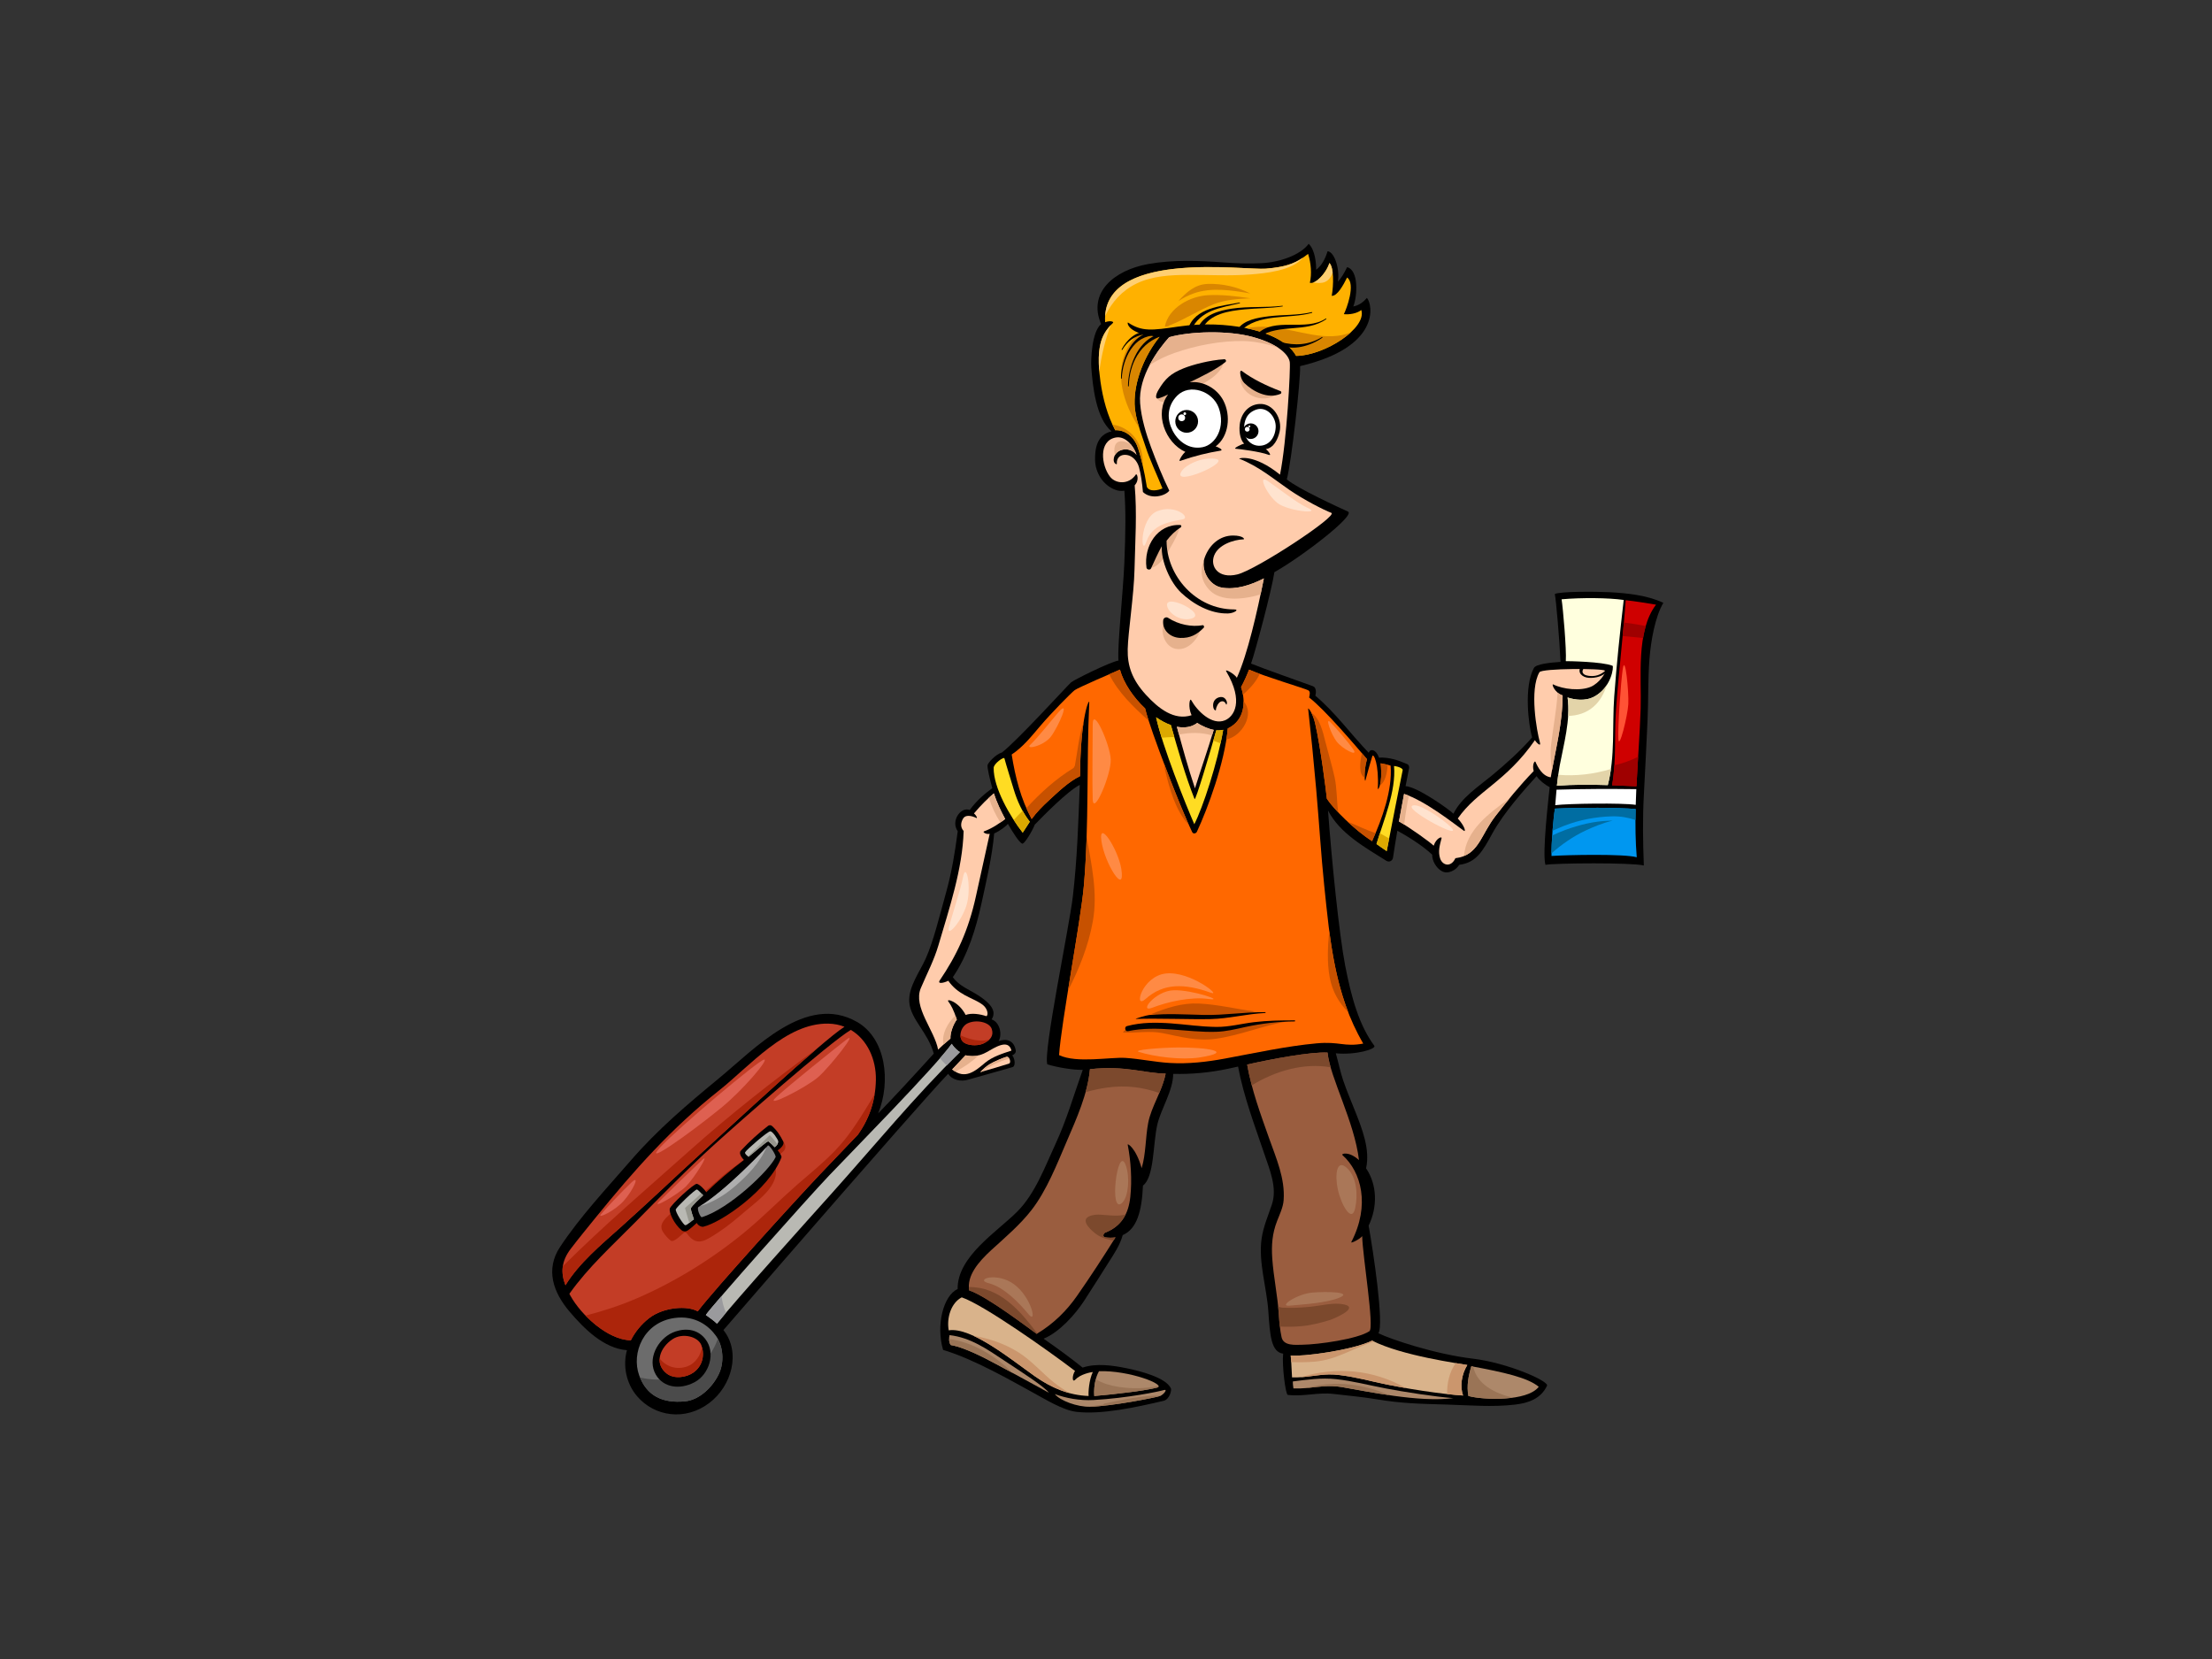 <?xml version="1.0" encoding="utf-8"?>
<!-- Generator: Adobe Illustrator 17.0.0, SVG Export Plug-In . SVG Version: 6.00 Build 0)  -->
<!DOCTYPE svg PUBLIC "-//W3C//DTD SVG 1.1//EN" "http://www.w3.org/Graphics/SVG/1.1/DTD/svg11.dtd">
<svg version="1.1" id="Layer_1" xmlns="http://www.w3.org/2000/svg" xmlns:xlink="http://www.w3.org/1999/xlink" x="0px" y="0px"
	 width="800px" height="600px" viewBox="0 0 800 600" enable-background="new 0 0 800 600" xml:space="preserve">
<rect x="0" y="0" width="800" height="600" fill="#333333" stroke="none"/>
<g>
	<path d="M202.548,450.983c7.3-11.034,16.981-21.341,25.642-31.337c9.65-11.136,20.458-20.298,31.779-29.618
		c12.914-10.63,31.584-30.931,49.966-20.445c10.47,5.973,12.338,21.493,7.681,33.068c4.715-4.786,13.806-14.627,20.095-21.597
		c-2.105-7.746-8.395-12.379-8.854-18.624c-0.401-5.465,3.78-10.949,5.914-15.685c2.802-6.222,5.057-15.587,7.382-23.926
		c2.024-7.263,3.212-14.421,4.225-22.192c-2.655-3.778,1.174-8.974,4.318-7.675c2.531-3.418,5.4-5.877,8.185-7.887
		c-0.827-2.977-1.964-7.627-1.691-8.448c0.273-0.82,2.739-3.715,5.241-4.511c5.489-4.237,23.807-24.332,24.901-25.289
		c1.093-0.957,14.277-7.467,17.181-7.919c-0.488-4.779,1.682-24.872,2.113-35.192c0.476-11.384,0.544-19.195,0.021-26.227
		c-1.049,0.154-2.157,0.067-3.227-0.321c-4.464-1.618-7.293-6.18-7.371-10.832c-0.063-3.773,0.539-9.106,5.969-10.305
		c-5.689-4.744-6.848-16.621-7.338-23.204c-0.179-2.407,0.118-12.767,3.559-15.604c-4.9-11.367,4.67-19.509,17.031-21.719
		c9.078-1.623,18.247-1.238,27.333-0.576c4.576,0.334,9.134,0.502,13.718,0.264c6.522-0.338,13.99-2.938,16.983-7
		c2.353,2.244,2.726,7.147,2.7,9.378c2.002-1.469,3.285-3.927,4.142-6.706c2.67,0.321,4.489,6.949,3.69,11.006
		c1.12-1.064,2.295-2.988,3.364-5.234c4.169,1.069,3.806,10.182,2.245,14.217c2.138-0.427,3.634-1.604,4.916-3.1
		c2.078,2.263,5.238,17.745-24.158,24.679c0.215,4.824-3.1,34.539-4.809,40.952c3.848,3.315,19.274,10.361,22.126,11.651
		c2.852,1.29-16.568,16.247-26.616,21.913c-0.97,6.495-6.888,28.657-8.444,33.056c4.631,1.873,17.958,6.574,22.367,8.177
		c1.328,0.484,1.175,2.427,0.882,3.447c7.241,6.082,12.743,13.811,19.324,20.645c0.397-1.485,2.562-1.485,3.684,1.737
		c3.626-0.168,6.866,0.886,10.236,2.36c0.55,0.242,0.763,0.917,0.656,1.463c-0.422,2.167-0.845,4.334-1.265,6.501
		c0.015,0.001,0.026-0.005,0.042-0.004c4.262,0.288,15.66,8.358,17.269,9.968c2.868-5.832,9.098-9.845,13.964-13.866
		c5.083-4.202,10.324-8.923,14.48-13.72c-1.285-4.544-3.034-18.291,0.654-25.106c0.799-1.474,6.015-1.971,9.635-2.208
		c-0.335-7.652-1.618-22.484-2.073-24.572c2.072-0.932,14.575-0.908,19.823-0.633c6.343,0.332,13.655,1.096,19.433,3.844
		c-2.974,5.042-4.519,13.661-5.038,20.518c-0.549,7.289-0.339,14.62-0.672,21.92c-0.377,8.281-0.863,18.25-1.344,27.148
		c-0.468,8.653-0.321,16.835,0,25.413c-4.41-1.122-32.308-0.882-35.595-0.241c-1.193-4.363,1.072-23.526,1.538-28.09
		c-1.675-0.861-3.52-2.293-4.747-3.971c-4.247,4.725-11.766,13.017-15.985,20.716c-3.494,6.375-5.738,10.544-11.991,11.345
		c-1.108,1.881-4.025,3.559-6.288,2.289c-2.038-1.145-3.511-3.741-3.492-5.976c-3.68-3.52-9.824-7.164-12.586-8.658
		c-0.532,3.107-1.111,6.624-1.566,9.741c-0.172,1.172-1.406,1.777-2.423,1.138c-7.809-4.916-16.78-9.883-21.086-18.175
		c1.346,18.279,4.041,44.88,6.208,56.08c2.273,11.742,5.079,21.603,10.53,28.979c0.866,1.172-6.734,3.447-13.924,2.743
		c0.954,3.243,1.586,6.614,2.675,9.819c1.282,3.776,2.874,7.452,4.338,11.16c2.494,6.319,5.462,13.781,3.937,20.623
		c4.066,5.959,4.172,14.057,0.92,20.732c1.693,9.332,5.65,35.816,3.53,38.899c4.255,2.127,20.442,7.586,34.132,9.2
		c12.566,1.482,27.638,8.138,26.859,9.795c-2.169,4.604-6.56,6.243-11.493,6.816c-8.376,0.975-16.303,0.24-24.544,0
		c-10.031-0.292-16.352-0.367-25.776-1.946c-4.929-0.825-10.465-1.323-15.433-1.905c-5.657-0.661-10.849,1.052-16.513,0.345
		c-0.817-0.101-2.137-10.711-1.676-14.907c-4.303-0.562-4.759-6.488-5.351-15.278c-0.578-8.612-3.675-17.808-2.423-26.423
		c0.634-4.345,2.373-8.217,3.736-12.358c1.971-5.982-0.866-12.557-2.771-18.191c-3.535-10.447-7.452-20.716-9.491-31.585
		c-1.239,0.276-2.474,0.548-3.704,0.809c-6.451,1.369-13.128,2.008-19.764,1.839c-0.013,6.055-4.407,12.639-5.717,18.243
		c-1.646,7.034-1.057,19.021-5.213,22.155c-0.402,9.326-2.227,15.708-7.314,17.899c-1.016,3.689-3.256,6.979-5.308,10.193
		c-2.911,4.561-5.772,9.18-8.739,13.704c-3.159,4.82-8.884,11.256-14.57,13.579c4.819,3.351,9.587,6.81,14.102,10.45
		c5.036-1.658,10.865-0.794,15.986,0.251c4.915,1.004,14.195,3.388,15.948,7.284c0.313,0.697-0.499,3.978-2.63,4.479
		c-9.933,2.338-22.497,5.065-31.556,3.993c-4.947-0.586-11.458-4.676-15.779-7.013c-6.634-3.589-21.134-12.076-32.432-15.388
		c-2.629-8.961,0.115-19.696,5.268-22.005c-0.185-11.766,14.247-20.678,21.56-28.011c6.522-6.54,10.089-16.399,13.915-24.659
		c4.021-8.687,6.585-17.685,9.766-26.616c-3.403,0.111-9.495-0.935-12.807-1.994c-1.551-4.524,7.906-49.487,9.223-60.658
		c1.575-13.38,2.003-26.943,2.517-40.403c-4.617,2.378-13.298,11.318-16.306,14.408c-0.506,1.561-3.736,7.281-4.58,6.834
		c-1.161-0.614-3.444-4.232-5.119-7.158c-0.485,0.71-2.741,2.51-4.958,3.48c-0.745,8.411-2.783,16.997-4.577,25.222
		c-2.009,9.202-4.984,18.898-10.369,26.744c2.195,3.246,6.306,4.627,9.681,6.908c3.382,2.285,6.459,5.145,4.339,8.369
		c3.047,1.089,3.904,5.498,2.536,7.861c2.663-1.027,5.57-0.383,6.192,3.374c0.129,0.781-0.458,1.408-1.285,1.792
		c0.965,0.983,1.305,3.785,0.213,4.196c-1.095,0.411-13.433,3.755-16.115,4.577c-2.682,0.822-5.81,0.143-7.262-2.117
		c-5.724,5.922-31.085,34.97-38.656,43.624c-7.542,8.618-35.876,41.211-42.612,49.055c6.398,8.052,3.001,20.244-5.126,26.383
		c-8.728,6.594-19.804,4.915-26.109-2.461c-4.127-4.823-5.146-11.402-3.653-16.647c-8.385-0.614-15.52-7.802-20.656-13.82
		C200.055,467.428,197.157,459.133,202.548,450.983z"/>
	<path fill="#FFB100" d="M492.328,112.125c-1.603,1.283-4.383,1.711-6.307,1.497c0.962-1.818,4.383-11.01,1.176-13.255
		c-1.389,2.779-3.526,6.734-5.558,6.628c0.749-4.062,0.749-10.475-0.854-11.865c-0.857,3.1-4.704,7.697-7.055,7.162
		c0.729-3.256,0.426-7.054-0.641-10.475c-3.956,3.087-7.162,4.703-15.287,5.344c-8.122,0.642-59.695-7.052-58.117,19.368
		c2.039-0.735,3.247-0.123,2.851,0.245c-2.401,2.232-3.838,4.629-4.53,7.527c-1.025,4.296-0.618,9.444-0.002,13.743
		c0.884,6.166,2.503,12.24,5.343,17.552c3.585-0.203,6.527,2.402,7.778,5.276c1.251,2.873,2.881,10.207,3.653,15.215
		c0.912,1.894,4.064,1.288,5.647,0.541c-2.035-5.044-4.493-10.086-6.173-15.258c-1.538-4.728-3.776-10.182-3.906-15.207
		c-0.218-8.466,3.725-17.765,9.034-24.346c-11.923-0.82-11.829-5.443-11.403-5.159c5.002,3.339,8.657,2.845,18.178,1.454
		c9.521-1.391,17.706-0.727,23.773,0.413c6.699,1.258,15.52,4.187,18.839,10.19C479.074,128.587,494.466,118.646,492.328,112.125z"
		/>
	<path fill="#FFCF72" d="M452.328,99.254c-7.607,0.596-15.097,0.129-22.703,0.164c-6.209,0.028-12.881,0.364-18.571,3.124
		c-5.251,2.547-8.919,6.666-11.37,11.752c1.414-23.739,50.233-16.51,58.117-17.133c6.85-0.54,10.203-1.778,13.458-4.002
		C467.424,97.975,457.239,98.868,452.328,99.254z"/>
	<path fill="#FFCF72" d="M401.75,117.55c-2.017,5.191-3.448,11.025-4.166,16.908c-0.308-3.397-0.328-7.005,0.423-10.157
		C398.618,121.735,399.818,119.564,401.75,117.55z"/>
	<path fill="#FFCF72" d="M481.887,98.811c-0.591,1.626-1.758,3.13-3.59,3.435c-1.147,0.191-2.295,0.052-3.444-0.041
		c2.297-0.709,5.202-4.43,5.933-7.075c0.616,0.534,0.993,1.813,1.185,3.412C481.94,98.631,481.92,98.723,481.887,98.811z"/>
	<path fill="#D98600" d="M459.045,118.249c5.358,0.444,10.449,1.923,15.725,2.806c4.875,0.816,9.647,0.911,13.756-0.845
		c-4.895,4.514-13.32,8.425-19.76,8.505c-3.176-5.742-11.378-8.668-17.949-10.012C453.493,118.2,456.232,118.017,459.045,118.249z"
		/>
	<path fill="#D98600" d="M410.345,146.164c0.073,2.79,0.802,5.712,1.694,8.571c-1.494-2.216-2.789-4.556-3.87-7.066
		c-4.103-9.516-4.232-19.825,3.866-27.219c1.705,0.622,4.055,1.142,7.345,1.368C414.07,128.399,410.127,137.698,410.345,146.164z"/>
	<path fill="#D98600" d="M410.095,157.81c2.061,2.485,3.038,5.599,3.202,8.801c0.034,0.667,0.049,1.332,0.045,1.994
		c-0.716-3.176-1.524-6.14-2.218-7.732c-1.25-2.874-4.193-5.479-7.778-5.276c-0.347-0.649-0.674-1.309-0.986-1.979
		C405.234,153.792,408.423,155.795,410.095,157.81z"/>
	<path fill="#D98600" d="M436.951,106.753c5.151-0.248,10.219,0.381,15.282,1.135c-4.515,0.211-9.034,0.481-13.231,2.13
		c-5.531,2.173-10.491,5.516-16.034,7.663c-0.162,0.062-0.268,0.166-0.353,0.281c-0.433,0.083-0.872,0.151-1.34,0.182
		C422.563,111.309,430.497,107.062,436.951,106.753z"/>
	<path fill="#D98600" d="M436.744,102.685c5.247-0.183,10.703,1.028,15.418,3.45c-6.902-1.223-14.197-2.25-20.4-0.037
		c-1.942,0.693-3.866,1.635-5.597,2.819C429.009,105.715,432.221,102.843,436.744,102.685z"/>
	<path fill="#FFCCAC" d="M457.093,209.19c-4.843,2.483-10.077,4.132-15.084,3.35c-4.842-0.757-7.839-6.662-6.333-10.84
		c1.711-4.748,5.515-8.017,10.261-8.017c3.742,0,4.311,1.358,3.828,1.375c-3.645,0.124-9.172,1.939-10.669,5.894
		c-1.496,3.955,1.508,8.467,8.397,6.8c6.889-1.669,36.634-21.281,34.001-22.271c-2.633-0.99-9.795-4.624-15.247-8.365
		c-5.451-3.742-10.905-8.424-18.065-11.224c-0.341-0.132,5.238-1.924,14.751,5.772c2.463-12.226,3.848-38.479,3.527-40.725
		c-0.32-2.245-3.313-6.307-13.468-9.086c-8.896-2.435-22.66-2.031-30.143,0.106c-3.955,4.383-11.247,14.147-10.507,23.897
		c0.406,5.343,2.235,11.284,3.923,15.825c1.937,5.211,4.43,11.396,6.627,15.76c-1.257,1.811-6.459,3.415-9.535,0.507
		c-0.271-3.294-0.761-6.579-1.428-8.97c-0.669-2.392-2.415-4.102-4.32-4.421c-2.231-0.372-3.889,0.88-3.686,3.212
		c0.031,0.346-1.172-0.095-1.149-1.453c0.034-2.03,1.65-3.705,4.213-3.802c1.433-0.054,3.055,0.691,4.07,1.975
		c-1.047-3.313-4.101-6.924-7.573-6.255c-6.323,1.217-5.14,10.144-2.061,14.133c2.106,2.734,6.896,2.977,9.387-0.768
		c0.335-0.505,1.432,1.885-0.443,3.928c0.888,9.984,0.174,20.404-0.058,30.4c-0.219,9.379-2.328,22.715-2.463,28.834
		c-0.136,6.119,1.643,11.084,6.534,16.456c4.636,5.092,10.342,9.48,16.564,7.452c-1.353-2.943-0.678-6.437-0.129-5.448
		c2.162,3.893,7.466,9.248,12.217,7.283c3.215-1.329,6.943-6.721,0.45-17.704c-0.659-1.115,3.041,0.953,3.844,2.326
		C451.176,236.707,454.703,221.234,457.093,209.19z"/>
	<path fill="#FFDC23" d="M432.033,288.991c-3.373-8.439-6.043-18.011-8.573-26.759c-1.779-0.631-3.584-1.605-5.342-2.809
		c2.363,10.771,10.658,31.388,13.818,38.666c3.036-5.887,8.434-22.222,10.446-34.137c-0.885,0.173-1.583,0.249-2.49,0.159
		C437.642,272.105,432.366,289.828,432.033,288.991z"/>
	<path fill="#FFCCAC" d="M438.963,263.973c-1.402-0.228-4.06-1.229-5.953-2.52c-2.109,1.57-4.669,1.915-7.378,1.381
		c2.026,7.497,4.076,14.948,6.542,22.275C434.373,278.041,436.845,271.059,438.963,263.973z"/>
	<path fill="#FFFFDE" d="M564.773,216.745c0.498,3.135,1.826,18.324,1.523,22.367c0.546-0.022,13.308,0.16,16.915,1.683
		c0.476,0.201-0.321,8.017-6.997,11.338c-2.863,1.424-6.596,1.032-9.277,0.126c1.172,7.846-1.479,17.274-2.857,24.694
		c-0.442,2.379-0.755,4.79-1.004,7.213c6.037-0.45,12.229-0.42,18.395-0.224c2.715-10.241,1.575-21.531,2.338-32.028
		c0.846-11.663,2.084-23.311,3.433-34.927C581.688,216.184,571.988,216.103,564.773,216.745z"/>
	<path fill="#E3D4A9" d="M576.214,252.133c2.273-1.13,3.851-2.782,4.943-4.475c-0.974,3.047-2.461,5.924-4.884,7.98
		c-2.712,2.301-5.858,3.205-9.131,3.289c0.143-2.291,0.113-4.539-0.205-6.668C569.618,253.165,573.351,253.557,576.214,252.133z"/>
	<path fill="#E3D4A9" d="M582.626,278.115c-0.276,1.971-0.649,3.917-1.155,5.828c-6.165-0.196-12.357-0.226-18.395,0.224
		c0.136-1.321,0.298-2.638,0.482-3.949C569.959,280.74,576.255,280.031,582.626,278.115z"/>
	<path fill="#FFFFFF" d="M562.939,285.603c-0.176,1.865-0.323,3.734-0.47,5.6c4.677-0.598,24.257-0.865,29.115-0.121
		c0.054-1.89,0.125-3.783,0.213-5.675C582.249,285.289,572.951,285.289,562.939,285.603z"/>
	<path fill="#CF0000" d="M593.366,256.255c0.353-11.207-1.747-27.939,5.558-37.571c-3.654-0.606-7.297-1.196-10.967-1.612
		c-0.952,13.292-2.596,26.526-3.522,39.823c-0.635,9.086,0.203,18.104-1.404,27.103c2.957,0.106,5.901,0.241,8.816,0.379
		C592.309,274.924,593.074,265.467,593.366,256.255z"/>
	<path fill="#9F0000" d="M586.837,230.034c0.153-1.631,0.311-3.263,0.454-4.895c2.656,0.33,5.297,0.754,7.928,1.275
		c-0.406,1.389-0.716,2.836-0.97,4.313C591.78,230.502,589.307,230.27,586.837,230.034z"/>
	<path fill="#9F0000" d="M592.458,273.686c-0.22,3.556-0.439,7.121-0.611,10.69c-2.915-0.138-5.859-0.273-8.816-0.379
		c0.43-2.405,0.677-4.811,0.832-7.22C586.839,276.075,589.798,275.069,592.458,273.686z"/>
	<path fill="#0097F0" d="M591.953,310.032c-0.473-5.745-0.541-11.581-0.406-17.448c-6.651-0.561-20.36-0.561-29.18-0.141
		c-0.56,3.268-1.362,12.487-1.242,17.129C566.688,309.18,587.378,308.752,591.953,310.032z"/>
	<path fill="#006DA2" d="M582.89,295.245c-5.851,0.165-11.698,1.286-17.165,3.402c-1.428,0.552-2.84,1.16-4.232,1.814
		c0.256-3.282,0.594-6.389,0.873-8.018c8.82-0.42,22.528-0.42,29.18,0.141c-0.03,1.328-0.047,2.653-0.055,3.977
		C588.831,295.675,586.063,295.154,582.89,295.245z"/>
	<path fill="#006DA2" d="M573.456,300.37c-4.577,2.15-8.624,4.991-12.342,8.249c-0.001-1.823,0.102-4.123,0.257-6.452
		c1.564-0.75,3.156-1.43,4.767-2.017c5.029-1.833,10.331-3.163,15.707-3.316c0.463-0.013,0.934-0.024,1.407-0.031
		C579.534,297.643,575.831,299.255,573.456,300.37z"/>
	<path fill="#FFCCAC" d="M518.506,305.858c0.973-2.852,3.043-3.414,2.861-2.723c-0.686,2.597-1.328,4.841-0.526,7.327
		c0.802,2.486,3.848,3.448,5.532-0.08c8.417-1.042,9.059-8.257,14.414-15.173c4.232-5.467,8.835-11.123,13.89-16.344
		c-0.646-2.475,0.419-3.859,0.637-3.357c0.802,1.844,2.485,5.211,5.534,5.617c1.676-9.971,4.299-19.475,4.292-29.625
		c-2.931-0.924-4.104-4.315-3.412-3.971c3.574,1.784,9.933,2.465,13.698,0.817c2.776-1.217,5.542-4.905,4.98-5.787
		c-0.561-0.882-22.808-0.883-23.65,0.561c-3.687,6.333-0.952,21.359,0.16,25.333c0.562,2.005-1.443-0.08-1.786-0.765
		c-10.56,15.196-20.901,18.242-27.903,28.327c2.513,2.742,3.073,5.067,2.139,4.396c-3.648-2.621-13.817-10.712-21.562-13.283
		c-0.637,3.316-1.254,6.635-1.848,9.957C509.778,299.238,517.228,304.569,518.506,305.858z"/>
	<path fill="#FFDC23" d="M501.521,307.816c1.024-5.391,5.612-28.7,5.772-29.262c0.16-0.561-1.373-1.321-3.126-1.523
		c0.802,9.138-3.848,19.801-6.333,28.219C498.846,306.02,500.467,307.07,501.521,307.816z"/>
	<path fill="#AD886A" d="M531.06,504.875c5.258,1.462,21.242,2.092,25.455-3.32c-3.932-3.303-12.6-5.251-24.389-7.438
		C531.08,497.598,530.383,501.159,531.06,504.875z"/>
	<path fill="#AD886A" d="M467.784,502.148c6.638,0.236,10.858-1.595,17.532-0.486c8.771,1.457,27.793,5.644,40.289,3.993
		c-6.526-0.487-17.77-2.229-24.403-3.501c-6.633-1.271-11.874-2.691-17.93-3.356c-5.414-0.595-10.787,0.212-15.682,0.818
		C467.518,500.081,467.685,501.661,467.784,502.148z"/>
	<path fill="#D9B38B" d="M467.282,498.146c4.733,0.198,8.647-0.951,13.361-1.062c4.494-0.106,11.931,1.618,16.265,2.63
		c10.812,2.523,25.193,4.577,32.238,4.989c-1.202-3.236-0.556-7.685,1.523-11.028c-2.651-0.514-23.634-3.312-34.415-8.82
		c-7.333,3.56-25.424,5.892-29.448,5.391C467.073,492.874,467.096,495.514,467.282,498.146z"/>
	<path fill="#9A5D3F" d="M458.977,411.647c2.577,7.28,5.822,14.531,5.271,22.394c-0.18,2.585-1.467,5.223-2.393,7.607
		c-1.725,4.437-2.057,8.689-1.732,13.423c0.475,6.9,1.971,13.664,2.402,20.584c0.167,2.667,0.398,5.331,0.967,7.947
		c0.707,3.255,4.988,2.777,7.547,2.741c5.769-0.079,19.872-2.037,24.216-4.888c1.893-1.242-2.487-27.407-2.604-34.394
		c-0.888,1.158-4.27,2.794-3.94,2.155c6.91-13.378,3.594-25.406-3.168-31.434c-0.664-0.592,2.329-1.545,5.949,1.795
		c-1.645-13.975-10.458-29.778-11.37-38.895c-6.078-0.303-19.748,2.226-29.069,4.324
		C452.651,394.188,455.877,402.894,458.977,411.647z"/>
	<path fill="#AD886A" d="M397.465,495.917c-1.362,2.338-1.948,5.843-1.713,8.971c9.116-0.791,18.953-2.056,22.654-3.03
		C422.107,500.883,408.373,495.527,397.465,495.917z"/>
	<path fill="#AD886A" d="M394.153,508.773c7.872-0.17,24.154-3.41,25.421-3.896c1.267-0.487,2.921-2.631,1.363-2.143
		c-1.558,0.487-13.246,2.922-25.421,3.604c-5.031,0.282-10.002-0.676-14.025-2.142C383.441,506.629,389.697,508.869,394.153,508.773
		z"/>
	<path fill="#AD886A" d="M343.898,486.468c2.728,0.428,7.207,2.143,12.564,4.87c4.604,2.345,20.675,11.153,22.887,12.37
		c-1.754-2.338-9.935-7.499-16.071-11.59c-6.336-4.224-12.271-8.377-19.869-9.252C343.119,483.936,343.203,485.803,343.898,486.468z
		"/>
	<path fill="#9A7456" d="M532.127,494.118c0.219,0.041,0.432,0.081,0.647,0.121c1.383,6.325,7.606,9.644,14.382,11.239
		c-5.997,0.834-12.954,0.271-16.096-0.603C530.383,501.159,531.08,497.598,532.127,494.118z"/>
	<path fill="#9A7456" d="M488.134,500.726c5.113,0.596,9.67,1.814,14.385,3.871c0.003,0.002,0.007,0.003,0.01,0.005
		c-6.828-0.997-13.132-2.263-17.212-2.94c-4.993-0.829-8.612-0.015-12.898,0.351C477.478,500.637,482.715,500.094,488.134,500.726z"
		/>
	<path fill="#9A7456" d="M404.209,501.527c5.073,0.821,10.003,0.714,14.781-0.283c0.088,0.267-0.082,0.482-0.585,0.614
		c-3.701,0.974-13.538,2.24-22.654,3.03c-0.152-2.017,0.043-4.187,0.561-6.103C398.641,500.307,401.654,501.112,404.209,501.527z"/>
	<path fill="#9A7456" d="M398.525,508.081c0.013,0,0.027-0.001,0.041-0.001c0-0.001-0.002-0.003-0.002-0.004
		c0.07-0.01,0.14-0.015,0.208-0.025c0.29-0.041,0.452-0.219,0.518-0.439c6.662-1.375,13.674-2.927,20.542-2.856
		c-0.088,0.047-0.174,0.088-0.26,0.121c-1.266,0.486-17.54,3.724-25.414,3.896c0.537-0.133,1.078-0.242,1.617-0.368
		C396.694,508.313,397.609,508.208,398.525,508.081z"/>
	<path fill="#9A7456" d="M366.237,496.553c-4.026-2.179-7.876-4.247-9.775-5.215c-5.357-2.726-9.836-4.441-12.564-4.87
		c-0.439-0.42-0.634-1.315-0.644-2.19C351.634,485.334,359.985,490.287,366.237,496.553z"/>
	<path fill="#D9B38B" d="M343.116,481.136c8.279-1.291,22.873,10.786,31.09,16.554c6.078,4.268,12.302,6.928,19.507,7.192
		c-0.141-1.36,0.148-5.753,1.511-8.674c-0.812,0.081-4.48,0.779-6.333,2.763c-1.207,1.292-1.168-1.594-0.095-3.152
		c-9.587-7.319-33.115-23.96-40.974-26.618C343.973,471.204,342.296,476.638,343.116,481.136z"/>
	<path fill="#CB966D" d="M508.368,502.008c-3.947-0.686-7.897-1.462-11.461-2.293c-4.334-1.012-11.77-2.737-16.265-2.63
		c-3.647,0.086-6.818,0.786-10.257,1.011C483.235,494.154,496.683,495.282,508.368,502.008z"/>
	<path fill="#CB966D" d="M475.561,492.456c-2.861,0.245-5.716,0.26-8.57,0.171c-0.049-0.794-0.104-1.588-0.185-2.381
		c4.024,0.502,22.115-1.83,29.448-5.391c0.226,0.117,0.473,0.227,0.708,0.34C489.753,487.411,483.398,491.783,475.561,492.456z"/>
	<path fill="#CB966D" d="M523.389,504.187c-0.13-3.921,0.854-8.061,3.084-11.202c2.099,0.346,3.605,0.575,4.196,0.69
		c-2.08,3.343-2.726,7.792-1.523,11.028C527.562,504.611,525.592,504.432,523.389,504.187z"/>
	<path fill="#CB966D" d="M368.181,488.989c4.946,3.071,8.522,7.439,13.018,11.034c1.803,1.442,3.716,2.662,5.67,3.817
		c-4.451-1.179-8.594-3.293-12.663-6.15c-5.721-4.016-14.531-11.084-22.149-14.577C357.769,484.033,363.32,485.972,368.181,488.989z
		"/>
	<path fill="#9A5D3F" d="M385.816,412.756c-3.535,8.235-7.251,17.785-12.779,24.905c-4.119,5.3-9.453,9.819-14.399,14.329
		c-4.784,4.362-9.038,9.375-8.127,14.693c6.58,2.166,22.348,14.316,24.411,15.732c6.282-3.728,10.992-8.59,14.52-13.638
		c4.814-6.889,9.524-14.111,14.007-21.281c-1.161,0.189-2.42,0.2-3.782-0.016c-0.97-0.152-0.658-1.401,0.03-1.669
		c5.909-2.305,8.454-6.825,9.098-12.951c0.654-6.238,0.216-12.823-0.949-18.902c-0.1-0.526,2.988,1.218,5.052,8.526
		c1.563-5.23,1.347-11.036,2.358-16.353c1.13-5.934,4.999-11.315,6.324-17.85c-7.25,0.001-14.543-3.037-27.385-1.593
		C393.383,395.66,389.308,404.625,385.816,412.756z"/>
	<path fill="#7C492D" d="M463.721,472.923c3.446,0.213,6.847,0.015,10.279-0.33c3.791-0.38,8.449-1.66,12.215-0.793
		c5.638,1.298-4.386,5.332-5.089,5.551c-3.362,1.043-6.807,1.931-10.324,2.266c-2.668,0.255-5.306,0.288-7.929,0.149
		c-0.158-1.366-0.263-2.737-0.349-4.11c-0.064-1.028-0.156-2.051-0.26-3.074C462.941,472.772,463.491,472.909,463.721,472.923z"/>
	<path fill="#7C492D" d="M452.725,392.527c-0.654-2.479-1.229-4.98-1.673-7.521c9.32-2.098,22.991-4.627,29.069-4.324
		c0.159,1.585,0.567,3.382,1.125,5.326C471.583,384.295,461.284,387.275,452.725,392.527z"/>
	<path fill="#7C492D" d="M400.531,393.317c-2.666,0.357-5.312,0.939-7.92,1.688c0.766-2.756,1.331-5.538,1.583-8.32
		c12.842-1.444,20.135,1.594,27.385,1.593c-0.501,2.473-1.366,4.779-2.31,7.014C413.36,393.231,407.446,392.39,400.531,393.317z"/>
	<path fill="#7C492D" d="M393.9,439.908c1.408-0.629,2.923-0.696,4.437-0.589c3.019,0.213,6.141,0.683,8.771-0.118
		c-1.43,2.942-3.785,5.194-7.412,6.609c-0.688,0.268-1,1.517-0.03,1.669c1.362,0.216,2.622,0.206,3.782,0.016
		c-0.243,0.388-0.492,0.777-0.737,1.165c-2.165-0.342-4.256-0.961-6.015-2.156C395.359,445.594,390.322,441.506,393.9,439.908z"/>
	<path fill="#7C492D" d="M375.143,482.274c-0.075,0.045-0.145,0.095-0.222,0.14c-2.063-1.416-17.831-13.566-24.411-15.732
		c-0.069-0.406-0.099-0.808-0.111-1.209C361.358,465.359,368.788,473.757,375.143,482.274z"/>
	<path fill="#FF6800" d="M379.319,289.502c3.197-2.922,7.151-6.819,11.288-8.792c0.14-21.796,3.421-28.357,3.342-26.684
		c-1.049,22.087-0.043,44.142-1.942,66.213c-1.091,12.684-8.22,49.656-8.98,61.357c6.384,3.039,18.552,0.65,24.033,1.009
		c5.389,0.355,10.665,1.519,16.065,1.834c6.672,0.39,13.359-0.38,19.908-1.594c10.638-1.975,22.322-4.52,33.139-5.504
		c8.357-0.76,9.876,1.368,16.866,0.086c-10.36-17.722-12.046-37.22-14.125-57.265c-1.121-10.809-1.844-22.928-2.886-34.633
		c-1.042-11.704-1.844-19.721-2.918-29.189c-0.07-0.611,1.635,1.452,2.517,5.219c1.939,8.285,4.007,24.756,4.254,27.297
		c2.401,3.727,9.949,11.277,16.35,15.352c3.623-8.049,7.422-18.52,6.703-27.309c-1.119-0.383-2.389-0.618-3.604-0.835
		c0.828,7.861-1.067,9.844-1.03,9.21c0.495-8.724-1.521-13.131-1.99-11.771c-0.469,1.361-1.446,4.929-2.485,8.739
		c-0.241,0.882-0.722-3.126,0.561-7.697c-3.848-4.489-15.152-17.877-20.924-22.286c0.16-0.882,0.562-2.005-0.241-2.566
		c-0.802-0.561-15.712-4.97-21.482-7.503c-0.834,2.159-1.776,4.279-2.89,6.326c1.866,5.524,1.122,11.912-4.472,14.771
		c-0.106,0.055-0.22,0.087-0.328,0.136c-1.14,12.502-7.231,28.918-11.16,37.365c-0.331,0.709-1.336,0.91-1.717,0.143
		c-3.549-7.125-15.241-37.004-17.02-44.712c-4.273-4.004-7.787-9.202-9.108-14.045c-2.162,0.932-15.149,6.516-16.363,7.425
		c-1.213,0.91-8.53,8.328-12.371,12.864c-3.537,4.176-6.469,7.797-10.417,10.414c1.292,8.142,3.278,16.041,7.224,23.33
		C374.898,293.775,377.003,291.619,379.319,289.502z"/>
	<path fill="#C75100" d="M474.259,257.777c3.13,1.992,4.239,7.173,5.062,10.408c1.09,4.293,2.392,8.545,3.346,12.868
		c0.904,4.102,0.736,8.558,1.328,12.773c-1.815-1.914-3.279-3.676-4.114-4.97c-0.247-2.542-2.315-19.012-4.254-27.297
		C475.252,259.957,474.732,258.688,474.259,257.777z"/>
	<path fill="#C75100" d="M497.499,301.293c-0.421,0.999-0.846,1.975-1.269,2.915c-2.904-1.849-6.039-4.412-8.826-7.009
		C490.803,298.497,494.048,300.187,497.499,301.293z"/>
	<path fill="#C75100" d="M449.757,253.627c4.204,4.612-0.553,12.662-6.228,13.811c0.216-1.37,0.399-2.717,0.518-4.015
		c0.108-0.049,0.222-0.08,0.328-0.136C448.284,261.291,449.82,257.57,449.757,253.627z"/>
	<path fill="#C75100" d="M450.349,250.495c-0.151,0.139-0.498,0.394-0.827,0.703c-0.155-0.904-0.377-1.804-0.674-2.682
		c1.115-2.047,2.057-4.167,2.89-6.326c1.037,0.454,2.373,0.972,3.865,1.515C454.451,246.31,452.371,248.63,450.349,250.495z"/>
	<path fill="#C75100" d="M401.158,243.853c1.809-0.786,3.279-1.419,3.885-1.679c1.321,4.844,4.835,10.041,9.108,14.045
		c0.251,1.083,0.701,2.615,1.293,4.451C409.791,255.573,404.386,250.397,401.158,243.853z"/>
	<path fill="#C75100" d="M493.55,281.2c-2.235-0.946-1.744-5.551-0.987-8.784c0.711,0.83,1.33,1.556,1.823,2.13
		C493.62,277.275,493.485,279.793,493.55,281.2z"/>
	<path fill="#C75100" d="M501.861,276.608c-0.17,3.058-0.944,6.362-2.815,7.468c0.397-1.351,0.721-3.852,0.283-8.011
		C500.176,276.216,501.032,276.396,501.861,276.608z"/>
	<path fill="#C75100" d="M417.722,370.044c3.754-0.099,7.549,0.03,11.278,0.493c6.847,0.85,13.116,1.62,20.006,0.498
		c5.475-0.892,10.807-1.96,16.213-1.576c-8.629,1.543-16.878,5.02-25.592,6.242c-6.814,0.957-12.593-0.754-19.182-2.057
		c-4.73-0.936-9.552,0.044-14.338-0.226C408.281,370.264,414.483,370.129,417.722,370.044z"/>
	<path fill="#C75100" d="M416.346,366.752c5.471-2.214,11.087-4.076,17.085-3.817c6.894,0.299,13.6,1.993,20.423,2.875
		c-1.489,0.365-2.979,0.921-4.649,1.253c-4.498,0.889-9.594,1.441-14.193,1.358C428.736,368.306,422.555,366.62,416.346,366.752z"/>
	<path fill="#C75100" d="M395.217,333.326c-1.605,8.82-4.912,17.054-8.963,24.951c2.312-14.315,5.103-30.484,5.753-38.038
		c0.507-5.896,0.798-11.791,0.986-17.686C394.731,312.766,397.117,322.894,395.217,333.326z"/>
	<path fill="#C75100" d="M420.954,276.064c3.199,8.433,6.762,17.251,9.001,22.263c-4.82-5.102-6.964-13.006-8.529-19.571
		C421.208,277.837,421.061,276.945,420.954,276.064z"/>
	<path fill="#C75100" d="M480.903,353.479c-1.017-5.504-0.686-11.293-0.168-16.92c1.315,10.135,3.202,20.033,6.879,29.529
		C484.296,362.741,481.849,358.612,480.903,353.479z"/>
	<path fill="#C75100" d="M388.161,277.819c0.219-0.135,0.328-0.325,0.358-0.523c0.104-0.091,0.19-0.211,0.226-0.392
		c1-5.293,1.428-10.634,3.14-15.596c-0.652,4.293-1.221,10.606-1.277,19.402c-4.138,1.973-8.091,5.87-11.288,8.792
		c-2.316,2.117-4.421,4.273-6.203,6.704c-0.701-1.293-1.318-2.61-1.902-3.94C376.272,286.762,381.725,281.776,388.161,277.819z"/>
	<path fill="#FFDC23" d="M369.88,301.133c0.291-0.388,1.957-3.054,2.557-3.944c-2.717-3.448-4.56-7.519-5.821-11.73
		c-0.902-3.018-2.66-8.57-3.362-11.214c-0.166-0.626-3.853,1.877-3.878,3.465C359.26,284.823,365.263,295.282,369.88,301.133z"/>
	<path fill="#DCA900" d="M420.132,266.795c-0.846-2.722-1.548-5.241-2.015-7.371c1.758,1.205,3.563,2.178,5.342,2.809
		c0.409,1.414,0.824,2.853,1.242,4.302C423.174,266.58,421.651,266.665,420.132,266.795z"/>
	<path fill="#DCA900" d="M438.814,267.882c0.402-1.389,0.769-2.673,1.078-3.77c0.906,0.089,1.605,0.013,2.49-0.159
		c-0.265,1.572-0.593,3.223-0.962,4.914C440.561,268.504,439.694,268.174,438.814,267.882z"/>
	<path fill="#DCA900" d="M502.402,303.256c-0.381,1.958-0.692,3.565-0.881,4.56c-1.054-0.745-2.674-1.796-3.687-2.566
		c0.371-1.257,0.793-2.568,1.236-3.911C500.181,301.973,501.287,302.622,502.402,303.256z"/>
	<path fill="#DCA900" d="M369.836,293.25c0.764,1.378,1.624,2.7,2.6,3.939c-0.6,0.89-2.266,3.556-2.557,3.944
		c-1.037-1.315-2.144-2.871-3.237-4.561C367.648,295.411,368.718,294.307,369.836,293.25z"/>
	<path fill="#FFCCAC" d="M355.958,363.896c-1.434-1.504-4.785-2.735-7.109-4.033c-2.323-1.298-4.237-2.802-5.886-5.155
		c-1.563,0.782-4.081,1.32-3.066-0.175c5.995-8.847,10.32-17.839,13.065-30.405c1.634-7.472,3.339-15.185,4.979-22.566
		c-1.312,0.286-2.713-0.643-2.051-0.887c3.145-1.161,5.69-2.993,7.647-4.468c-1.605-2.989-3.033-5.984-4.093-9.27
		c-2.255,1.845-4.716,4.305-7.197,7.253c0.978,0.812,1.356,1.89,0.84,1.632c-1.777-0.888-3.904-1.173-4.716,0.137
		c-0.813,1.309-1.23,3.076,0.137,4.58c-0.366,13.769-5.284,28.281-9.119,41.356c-1.585,5.4-4.18,10.304-6.361,15.468
		c-2.895,6.85,4.955,15.214,6.253,22.255c1.749-1.716,2.613-2.444,4.462-4.013c-0.133-1.986,1.023-5.191,2.304-6.855
		c-1.111-3.506-2.187-5.398-3.076-6.561c-0.888-1.162,3.623-0.137,6.285,4.883c2.034-0.805,5.299-0.321,7.453,0.448
		C357.394,367.315,357.394,365.401,355.958,363.896z"/>
	<path fill="#C33D26" d="M349.884,370.138c-2.544,1.253-3.72,5.667-0.876,7.152c1.946,1.017,5.038,0.946,6.882,0.002
		c2.137-1.096,3.622-2.596,2.801-5.125C357.872,369.638,353.034,368.589,349.884,370.138z"/>
	<path fill="#FFCCAC" d="M364.912,384.674c0.957-0.342,0.138-2.733-0.888-2.46c-1.026,0.273-4.41,1.611-6.219,2.734
		c-1.103,0.684-2.386,1.819-3.282,2.802C355.9,387.384,363.956,385.017,364.912,384.674z"/>
	<path fill="#FFCCAC" d="M356.231,384.401c2.646-2.234,6.409-3.384,9.57-4.443c-1.094-4.443-6.106-1.025-8.931,0.548
		c-2.826,1.572-5.232,1.698-7.678,1.161c-1.704,1.825-3.096,3.316-4.828,5.112C349.02,390.604,352.759,387.335,356.231,384.401z"/>
	<path fill="#E6B18D" d="M449.887,123.346c-8.354-0.158-17.278,1.555-25.163,4.321c-3.227,1.131-6.2,2.59-8.963,4.377
		c2.236-4.271,5.088-7.868,7.087-10.084c7.483-2.137,21.247-2.541,30.143-0.106c4.329,1.184,7.345,2.602,9.42,4.012
		C457.997,124.127,452.726,123.399,449.887,123.346z"/>
	<path fill="#E6B18D" d="M418.457,143.936c-1.381-3.233,5.824-7.096,8.007-8.209c4.918-2.509,10.612-3.313,16.037-4.295
		c-1.491,4.615-7.045,7.023-10.966,9.36C429.421,142.053,420.208,148.034,418.457,143.936z"/>
	<path fill="#E6B18D" d="M437.484,213.458c-3.148-3.237-3.558-7.159-2.075-10.727c-0.742,4.06,2.143,9.112,6.599,9.809
		c5.008,0.782,10.241-0.867,15.084-3.35c-0.37,1.859-0.769,3.804-1.188,5.788c-2.617,0.798-5.283,1.347-7.962,1.493
		C444.305,216.67,440.171,216.221,437.484,213.458z"/>
	<path fill="#E6B18D" d="M405.737,159.59c1.219,0.04,2.326,0.558,3.325,1.228c0.899,1.099,1.594,2.406,1.994,3.672
		c-1.014-1.284-2.636-2.029-4.07-1.975c-1.792,0.068-3.105,0.915-3.755,2.107C402.725,162.393,402.944,159.5,405.737,159.59z"/>
	<path fill="#E6B18D" d="M426.512,190.937c-0.402,2.144-1.681,4.348-2.681,6.152c-1.449,2.621-3.182,5.852-5.738,7.559
		c-4.747,3.173-2.655-5.466-1.673-7.539C418.246,193.255,422.49,191.559,426.512,190.937z"/>
	<path fill="#E6B18D" d="M434.642,226.232c-0.68,3.746-3.696,7.929-7.542,8.477c-5.727,0.819-8.313-6.747-5.56-10.939
		c1.435,0.89,2.899,1.72,4.468,2.312C429.146,227.267,431.633,226.735,434.642,226.232z"/>
	<path fill="#E6B18D" d="M448.593,135.362c2.38,2.673,4.435,5.407,8.2,6.256c1.777,0.402,3.57,0.592,5.368,0.645
		C456.699,146.747,447.604,142.529,448.593,135.362z"/>
	<path fill="#E6B18D" d="M426.406,265.672c-0.258-0.947-0.518-1.89-0.774-2.838c2.709,0.535,5.268,0.189,7.378-1.381
		c1.893,1.291,4.551,2.292,5.953,2.52c-0.2,0.67-0.417,1.336-0.622,2.005C434.504,264.826,430.424,264.866,426.406,265.672z"/>
	<path fill="#E6B18D" d="M508.405,294.12c-0.222,1.369-0.409,2.736-0.554,4.103c-0.687-0.431-1.334-0.821-1.896-1.138
		c0.595-3.323,1.212-6.642,1.848-9.957c0.581,0.193,1.178,0.425,1.782,0.675C509.01,289.932,508.717,292.2,508.405,294.12z"/>
	<path fill="#E6B18D" d="M561.321,278.477c-0.512-3.004-0.714-6.055-0.343-9.202c0.731-6.213,1.967-12.518,2.355-18.786
		c0.501,0.423,1.101,0.788,1.807,1.011C565.145,260.747,562.977,269.46,561.321,278.477z"/>
	<path fill="#E6B18D" d="M545.964,288.725c-1.781,2.166-3.518,4.338-5.177,6.483c-4.607,5.951-5.737,12.111-11.322,14.382
		C530.253,300.295,538.155,294.387,545.964,288.725z"/>
	<path fill="#E6B18D" d="M357.652,288.497c0.609-0.559,1.208-1.081,1.792-1.56c1.06,3.286,2.488,6.28,4.093,9.27
		c-0.532,0.401-1.114,0.827-1.732,1.259C359.987,294.609,358.581,291.622,357.652,288.497z"/>
	<path fill="#E6B18D" d="M345.556,367.303c0.163,0.453,0.326,0.927,0.491,1.447c-1.281,1.664-2.437,4.869-2.304,6.855
		c-1.027,0.873-1.753,1.488-2.493,2.154C340.388,374.15,342.795,369.751,345.556,367.303z"/>
	<path fill="#E6B18D" d="M355.167,387.572c-0.272,0.077-0.501,0.141-0.644,0.179c0.895-0.983,2.179-2.118,3.282-2.802
		c1.809-1.123,5.193-2.461,6.219-2.734c0.404-0.108,0.769,0.2,1.014,0.631C361.49,383.834,358.135,385.409,355.167,387.572z"/>
	<path fill="#E6B18D" d="M345.501,387.572c-0.373-0.224-0.752-0.476-1.138-0.793c1.732-1.796,3.124-3.287,4.828-5.112
		c1.575,0.345,3.137,0.409,4.8-0.004C351.453,384.033,348.606,386.014,345.501,387.572z"/>
	<path fill="#B9B9B3" d="M300.764,431.647c15.13-16.882,30.317-35.353,46.404-51.148c-0.502-0.27-2.007-1.43-2.962-2.992
		c-5.754,8.164-36.357,39.225-44.335,47.621c-8.007,8.425-42.337,47.03-44.592,50.448c0.727,0.552,3.051,2.131,4.031,3.144
		C265.643,470.667,293.117,440.179,300.764,431.647z"/>
	<path fill="#9A9A9D" d="M341.838,384.771c-0.674-0.655-1.301-1.333-1.882-2.037c1.888-2.172,3.364-3.972,4.249-5.227
		c0.955,1.562,2.459,2.722,2.962,2.992c-1.594,1.564-3.175,3.174-4.75,4.787C342.217,385.118,342.02,384.949,341.838,384.771z"/>
	<path fill="#9A9A9D" d="M260.966,468.717c0.226,2.097,0.746,4.134,1.611,6.044c-1.363,1.609-2.478,2.959-3.267,3.96
		c-0.98-1.013-3.305-2.592-4.031-3.144C255.782,474.811,257.902,472.274,260.966,468.717z"/>
	<path fill="#6C6C6C" d="M231.151,497.381c2.595,7.245,8.202,10.253,16.61,9.432c5.281-0.514,9.956-5.217,12.166-9.774
		c2.187-4.51,1.573-10.32-0.957-13.875c-2.528-3.555-7.468-7.555-15.036-6.493C232.722,478.242,228.269,489.347,231.151,497.381z"/>
	<path fill="#4B4B4B" d="M242.435,498.586c8.712-1.497,14.6-6.957,17.166-14.371c1.969,3.578,2.312,8.727,0.326,12.823
		c-2.21,4.557-6.885,9.26-12.166,9.774c-8.082,0.79-13.563-1.97-16.284-8.616C235.097,499.039,238.872,499.197,242.435,498.586z"/>
	<path fill="#C33D26" d="M206.314,468.647c3.886,6.983,13.436,15.891,21.748,16.081c0.03,0.002,0.058,0.01,0.088,0.01
		c1.523-3.033,3.785-5.796,6.578-7.985c5.182-4.06,13.99-4.662,17.612-2.476c6.218-8.202,35.494-40.342,43.991-49.317
		c4.634-4.894,9.301-9.756,13.971-14.617c4.146-5.858,6.341-12.375,6.475-19.778c0.135-7.46-3.133-14.586-9.074-18.092
		c-8.196,4.995-40.66,33.594-49.618,41.72c-9.823,8.908-19.045,18.405-28.347,27.846c-8.242,8.362-17.016,16.276-23.815,25.882
		C206.051,468.162,206.176,468.402,206.314,468.647z"/>
	<path fill="#C33D26" d="M204.502,464.836c4.918-8.019,12.905-14.673,19.759-20.8c9.999-8.935,19.696-18.209,29.612-27.237
		c9.576-8.719,43.577-40.396,51.545-45.455c-1.771-0.691-3.725-1.096-5.858-1.137c-15.295-0.294-28.54,15.508-39.543,24.206
		c-17.063,13.488-30.87,29.024-44.536,45.874c-3.039,3.748-6.108,7.486-9.037,11.321
		C202.949,456.187,202.769,460.307,204.502,464.836z"/>
	<path d="M243.206,481.978c2.786-1.262,8.282-2.296,11.867,2.278c3.963,5.058,1.38,12.875-3.896,15.653
		c-5.417,2.851-11.269,1.894-13.97-2.722C233.957,491.629,237.782,484.433,243.206,481.978z"/>
	<path fill="#C33D26" d="M243.249,484.326c-4.535,2.984-6.815,8.817-2.073,12.469c2.674,2.058,7.11,1.387,9.636-0.415
		c3.578-2.554,4.056-6.86,2.826-9.935C252.408,483.369,246.861,481.948,243.249,484.326z"/>
	<path fill="#AC250B" d="M357.903,375.884c-0.529,0.545-1.225,1.004-2.012,1.409c-1.844,0.944-4.935,1.015-6.882-0.002
		c-1.151-0.601-1.636-1.684-1.646-2.841C350.711,375.946,354.843,377.022,357.903,375.884z"/>
	<path fill="#AC250B" d="M242.237,439.127c1.846-1.744,3.79-3.402,5.867-4.871c2.2-1.558,4.923-1.902,7.075-3.606
		c2.776-2.199,5.257-4.714,8.049-6.902c2.433-1.904,5.046-3.596,7.456-5.501c1.721-1.361,3.375-2.808,5.131-4.124
		c1.037-0.778,3.435-3.076,4.885-2.83c0.253,0.043,0.469-0.026,0.632-0.154c1.701,0.868,3.843,3.474,1.991,5.255
		c-1.057,1.017-2.204,1.816-3.512,2.465c-0.388,0.193-0.476,0.716-0.281,1.067c4.274,7.682-4.933,13.796-10.063,18.196
		c-3.017,2.587-6.068,5.191-9.387,7.386c-1.463,0.969-2.942,1.939-4.507,2.736c-3.197,1.624-5.254,0.494-7.132-2.133
		c-0.316-0.439-0.809-0.49-1.225-0.158c-0.822,0.654-3.567,3.564-4.645,2.73c-1.037-0.8-2.004-1.942-2.723-3.021
		C238.083,443.015,240.295,440.963,242.237,439.127z"/>
	<path fill="#AC250B" d="M230.191,469.615c14.352-6.172,28.405-14.947,40.355-25.018c6.161-5.191,11.803-10.93,17.866-16.225
		c5.927-5.178,12.253-10.107,17.17-16.302c4.006-5.043,7.371-10.753,10.731-16.27c-0.854,5.291-2.87,10.108-6.011,14.544
		c-4.669,4.86-9.337,9.723-13.971,14.617c-8.497,8.975-37.773,41.115-43.991,49.317c-3.623-2.187-12.431-1.584-17.612,2.476
		c-2.793,2.189-5.055,4.953-6.578,7.985c-0.03-0.001-0.058-0.009-0.088-0.01c-5.567-0.127-11.682-4.168-16.287-8.919
		C218.046,474.186,224.214,472.186,230.191,469.615z"/>
	<path fill="#AC250B" d="M249.229,416.291c14.834-13.25,30.464-25.493,46.486-37.245c-13.354,11.406-34.593,31.154-41.842,37.754
		c-9.916,9.027-19.613,18.302-29.612,27.237c-6.854,6.127-14.841,12.781-19.759,20.8c-0.904-2.359-1.28-4.607-0.947-6.867
		C218.116,443.418,233.909,429.977,249.229,416.291z"/>
	<path fill="#AC250B" d="M248.613,494.157c2.796-1.005,4.885-3.996,5.248-7.003c0.899,3.003,0.265,6.859-3.049,9.225
		c-2.525,1.802-6.962,2.473-9.636,0.415c-2.012-1.549-2.75-3.492-2.598-5.443C240.891,494.2,244.594,495.604,248.613,494.157z"/>
	<path d="M242.222,437.166c0.275-1.366,8.825-9.229,9.813-9.023c0.987,0.205,2.891,2.116,3.389,3.054
		c4.229-4.146,8.894-8.017,13.621-11.677c-0.476-0.505-2.08-2.312-1.11-3.354c3.089-3.324,6.231-6.201,9.846-8.989
		c0.373-0.288,0.974-0.332,1.347-0.01c1.824,1.578,3.069,3.51,4.134,5.656c0.539,1.085-0.874,2.502-2.012,3.215
		c0.345,0.352,1.581,2.016,1.37,2.552c-4.547,11.676-21.6,23.497-28.231,25.07c-0.662,0.157-1.915-0.409-2.393-1.366
		c-0.674,0.684-2.402,2.147-3.324,2.763c-0.661,0.443-1.534,0.409-2.147-0.106C243.684,442.564,241.948,438.532,242.222,437.166z"/>
	<path fill="#B9B9B3" d="M281.456,412.696c-0.137-0.615-1.982-3.554-2.871-3.554c-0.889,0-8.681,6.698-9.091,7.588
		c-0.264,0.572,0.949,1.403,1.232,1.639c1.854-1.407,6.792-5.861,7.192-5.554c0.832,0.64,1.543,1.356,2.242,2.088
		C281.115,414.268,281.594,413.311,281.456,412.696z"/>
	<path fill="#808080" d="M253.826,440.209c9.928-2.975,24.555-17.054,26.673-21.703c0.296-0.65-2.412-4.864-2.813-4.175
		c-0.398,0.689-15.846,17.024-25.067,22.206C251.887,436.949,253.277,440.374,253.826,440.209z"/>
	<path fill="#AFAFAF" d="M265.784,429.054c-3.818,3.265-7.977,5.804-12.642,7.177c8.413-4.975,21.443-18.393,24.076-21.34
		C274.892,420.447,270.251,425.236,265.784,429.054z"/>
	<path fill="#B9B9B3" d="M247.829,443.112c0.684,0.069,2.349-1.705,3.144-2.118c-0.311-0.951-1.162-3.212-1.095-3.964
		c0.068-0.752,3.616-3.893,4.447-4.735c-0.584-0.524-1.711-1.896-2.259-2.101c-0.547-0.204-7.381,6.357-7.654,7.177
		C244.136,438.191,247.145,443.043,247.829,443.112z"/>
	<path fill="#97978E" d="M278.408,410.527c0.97,1.064,1.914,2.148,2.786,3.299c-0.223,0.385-0.569,0.769-1.033,1.077
		c-0.699-0.732-1.41-1.448-2.242-2.088c-0.401-0.307-5.338,4.147-7.192,5.554c-0.045-0.038-0.118-0.094-0.2-0.158
		C273.177,415.675,275.762,413.069,278.408,410.527z"/>
	<path fill="#97978E" d="M249.312,442.264c-0.544-1.788-1.108-3.574-1.568-5.386c1.984-1.74,3.988-3.456,5.892-5.279
		c0.26,0.273,0.503,0.529,0.689,0.695c-0.831,0.842-4.379,3.983-4.447,4.735c-0.067,0.752,0.784,3.013,1.095,3.964
		C250.564,441.206,249.928,441.769,249.312,442.264z"/>
	<path d="M449.251,134.252c3.848,2.886,8.818,5.291,13.824,7.186c0.443,0.168,0.469,0.823,0.02,1.012
		c-4.559,1.92-9.873-0.778-13.122-3.977C448.638,137.158,447.894,133.234,449.251,134.252z"/>
	<path d="M418.917,141.126c2.519-4.297,4.565-6.05,9.095-7.894c3.374-1.373,9.568-2.979,14.761-3.307
		c0.563-0.035,0.864,0.653,0.413,1.02c-3.272,2.664-9.202,5.541-12.944,7.322c4.804-0.63,9.913,2.196,12.196,6.589
		c2.847,5.48,1.99,13.031-2.798,16.607c0.784,0.124,3.007,1.32,1.813,1.514c-4.576,0.745-9.381,1.888-14.645,3.718
		c-0.828,0.288,0.982-2.658,1.9-3.25c-7.311-3.313-11.37-14.005-6.248-20.765c-1.124,0.529-2.265,1.041-3.481,1.396
		C417.715,144.445,417.943,142.786,418.917,141.126z"/>
	<path fill="#FFFFFF" d="M424.065,155.713c1.915,3.744,5.835,7.036,10.925,6.006c4.789-0.968,8.294-7.323,5.778-14.244
		c-2.207-6.07-10.557-8.901-15.045-4.348C421.776,147.132,422.19,152.052,424.065,155.713z"/>
	<circle cx="429.179" cy="152.393" r="4.12"/>
	<path d="M449.976,160.46c-1.096-1.019-1.999-3.591-1.602-6.979c0.451-3.84,3.042-7.116,7.094-7.378
		c5.052-0.326,8.4,5.424,7.322,10.01c-0.649,2.767-2.059,5.835-5.003,6.327c0.754,0.461,2.472,2.614,0.942,2.024
		c-2.973-1.143-10.692-2.105-11.81-2.168C445.802,162.233,449.134,160.567,449.976,160.46z"/>
	<path fill="#FFFFFF" d="M461.371,154.589c0.223-3.87-3.265-7.792-7.103-6.427c-3.375,1.2-4.404,3.946-4.347,7.379
		c0.037,2.352,1.848,5.499,5.242,5.667C458.557,161.375,461.131,158.744,461.371,154.589z"/>
	<circle cx="452.333" cy="155.942" r="2.819"/>
	<path d="M426.834,189.877c0.516,0.026,0.519,0.667,0.155,0.891c-1.959,1.211-3.63,2.887-5.083,4.789
		c-0.04,12.664,10.6,24.85,24.459,24.85c2.032,0-0.108,1.389-2.188,1.453c-6.41,0.196-12.639-3.395-16.945-7.439
		c-4.072-3.821-7.365-11.586-7.054-16.889c-1.216,2.097-2.966,6.005-3.891,8.031c-0.326,0.712-1.549,0.473-1.649-0.274
		C413.596,197.567,418.567,189.469,426.834,189.877z"/>
	<path d="M420.692,224.288c0.103-0.852,1.102-1.266,1.706-0.869c3.873,2.545,8.683,3.401,12.572,2.696
		c0.395-0.071,0.667,0.611,0.376,0.911c-2.4,2.468-4.884,3.821-8.507,3.689C423.264,230.584,420.248,227.971,420.692,224.288z"/>
	<path d="M440.815,252.21c1.85-0.559,2.624,0.776,2.873,1.522c0.182,0.547-0.088,1.418-0.271,0.981
		c-0.439-1.048-1.216-1.319-2.027-0.913c-0.802,0.401-1.632,2.003-1.624,2.907c0.005,0.43-0.71,0.17-0.935-0.802
		C438.492,254.429,439.023,252.752,440.815,252.21z"/>
	<circle fill="#FFFFFF" cx="428.488" cy="149.612" r="0.493"/>
	<circle fill="#FFFFFF" cx="427.377" cy="151.096" r="1.236"/>
	<circle fill="#FFFFFF" cx="451.859" cy="154.207" r="0.343"/>
	<circle fill="#FFFFFF" cx="451.086" cy="155.24" r="0.86"/>
	<path d="M571.833,240.977c0.387-0.537,1.263,0.033,0.97,0.615c-0.305,0.603-0.689,1.144-0.324,1.807
		c0.48,0.87,1.889,1.024,2.753,1.089c2.372,0.171,4.415-0.826,5.971-2.547c0.091-0.101,0.268,0.017,0.223,0.14
		c-0.955,2.544-4.507,3.248-6.9,3.063C572.282,244.968,570.202,243.238,571.833,240.977z"/>
	<path d="M454.59,120.92c6.277-6.504,17.592-0.848,24.9-5.718c0.13-0.088,0.286,0.139,0.156,0.23
		c-7.321,5.126-16.939,1.456-24.274,6.428C454.789,122.254,454.106,121.422,454.59,120.92z"/>
	<path d="M447.563,119.198c2.185-3.541,7.43-4.318,11.188-4.794c5.186-0.659,10.586-0.284,15.686-1.526
		c0.177-0.043,0.23,0.226,0.058,0.274c-8.095,2.307-19.734,0.017-25.937,6.757C448.09,120.416,447.187,119.803,447.563,119.198z"/>
	<path d="M433.305,118.442c2.11-4.637,7.571-6.116,12.179-6.811c6.072-0.915,12.24-0.303,18.316-1.045
		c0.149-0.018,0.211,0.208,0.057,0.231c-4.539,0.71-9.186,0.612-13.754,1.069c-5.567,0.555-12.817,1.563-15.409,7.263
		C434.279,120.065,432.89,119.355,433.305,118.442z"/>
	<path d="M429.7,118.884c2.397-7.613,12.055-8.209,18.607-9.463c0.163-0.031,0.219,0.211,0.058,0.249
		c-6.898,1.649-14.243,2.472-17.522,9.647C430.555,119.95,429.49,119.553,429.7,118.884z"/>
	<path d="M463.045,123.652c5.201,1.489,10.361,1.165,15.058-1.741c0.129-0.08,0.279,0.133,0.154,0.222
		c-4.09,2.894-10.935,5.059-15.606,2.392C462.165,124.247,462.524,123.503,463.045,123.652z"/>
	<path d="M413.587,120.994c-3.311,0.538-5.898,2.488-7.677,5.511c-0.096,0.162-0.331,0.005-0.243-0.157
		c1.79-3.369,5.219-6.744,9.357-6.37c0.276,0.025,0.426,0.243,0.434,0.455c0.962-0.159,1.99-0.14,3.082,0.096
		c0.252,0.054,0.325,0.262,0.272,0.438c0.624-0.189,1.265-0.345,1.945-0.421c0.354-0.04,0.585,0.505,0.207,0.634
		c-4.294,1.465-7.253,3.448-9.668,7.38c-2.02,3.289-2.939,7.229-3.048,11.055c-0.006,0.193-0.298,0.173-0.296-0.017
		c0.051-6.669,3.274-15.668,9.998-18.338c-4.005,0.215-6.734,1.758-9.046,5.219c-1.997,2.991-3.026,6.784-3.207,10.36
		c-0.01,0.181-0.278,0.166-0.28-0.015C405.366,131.574,408.205,123.366,413.587,120.994z"/>
	<path d="M407.557,371.101c10.736-2.86,21.602,0.235,32.46,0.299c4.575,0.028,8.971-1.175,13.486-1.717
		c4.903-0.59,9.808-0.667,14.741-0.652c0.216,0.001,0.218,0.375,0.003,0.379c-6.055,0.064-11.954,0.735-17.869,2.027
		c-3.531,0.77-6.888,1.622-10.518,1.729c-10.722,0.315-21.242-2.472-31.914-0.228C406.892,373.159,406.524,371.377,407.557,371.101z
		"/>
	<path d="M415.653,367.081c6.531-0.571,13.077-0.179,19.619-0.021c7.495,0.182,14.853-1.087,22.322-0.994
		c0.194,0.001,0.168,0.288-0.02,0.295c-6.628,0.298-13.04,2.048-19.697,2.203c-7.357,0.173-19.642-0.344-27.002-0.039
		C409.912,368.566,414.679,367.166,415.653,367.081z"/>
	<path fill="#FFE3CF" d="M439.517,165.938c-4.989-0.68-10.596,2.12-12.147,4.445C423.224,176.603,446.034,166.826,439.517,165.938z"
		/>
	<path fill="#FFE3CF" d="M472.993,183.714c-3.77-1.676-10.664-7.111-14.517-9.777c-3.851-2.666-0.296,5.036,3.556,7.999
		C465.884,184.899,478.326,186.084,472.993,183.714z"/>
	<path fill="#FFE3CF" d="M427.667,187.86c-4.663,0.849-10.962,1.779-13.035,7.999c-2.072,6.221-2.666-8.296,3.852-10.962
		C425.001,182.232,430.925,187.268,427.667,187.86z"/>
	<path fill="#FFE3CF" d="M430.925,223.707c-3.746,1.071-7.546-1.417-8.59-3.851C419.669,213.635,437.147,221.929,430.925,223.707z"
		/>
	<path fill="#FFE3CF" d="M348.273,317.32c-0.793,4.166-3.852,13.332-5.037,17.775c-1.185,4.443,4.149-1.186,6.222-7.406
		S349.458,311.1,348.273,317.32z"/>
	<path fill="#FFE3CF" d="M524.542,298.953c-2.667-2.667-12.148-9.184-13.925-7.407C508.838,293.324,530.169,304.583,524.542,298.953
		z"/>
	<path fill="#FF5235" d="M586.877,242.052c-0.701,4.72-1.8,20.924-1.576,25.197c0.226,4.274,3.375-8.324,3.601-12.599
		C589.127,250.375,587.776,235.978,586.877,242.052z"/>
	<path fill="#FF8A44" d="M489.458,271.071c-1.92-2.775-6.298-7.876-8.324-9.9c-2.026-2.024,0.224,4.274,2.249,6.975
		C485.41,270.847,491.483,273.996,489.458,271.071z"/>
	<path fill="#FF8A44" d="M382.817,257.573c-2.421,2.784-7.874,9.673-10.123,11.698c-2.25,2.026,4.725,0.674,7.423-2.924
		C382.817,262.748,387.318,252.398,382.817,257.573z"/>
	<path fill="#FF8A44" d="M395.191,262.072c0,7.23-0.224,20.698,0,26.998c0.226,6.299,6.751-8.999,6.526-14.399
		C401.492,269.271,395.191,255.098,395.191,262.072z"/>
	<path fill="#FF8A44" d="M437.039,361.289c-6.499-0.897-15.074,1.126-20.249,3.151c-5.175,2.024,0.9-6.075,7.649-6.299
		C431.189,357.915,443.564,362.19,437.039,361.289z"/>
	<path fill="#FF8A44" d="M425.79,378.837c10.38-0.113,21.265,1.522,8.1,3.6c-6.506,1.027-16.425-0.224-22.049-2.023
		C409.68,379.722,419.316,378.909,425.79,378.837z"/>
	<path fill="#FF8A44" d="M437.938,359.04c-9.45-3.375-17.099-3.599-23.622,2.249c-4.51,4.041-1.351-8.325,7.423-9.224
		C430.514,351.166,442.051,360.509,437.938,359.04z"/>
	<path fill="#FF8A44" d="M405.539,314.268c-1.091-7.02-8.324-18.222-7.199-10.124C399.467,312.242,407.116,324.391,405.539,314.268z
		"/>
	<path fill="#AA7758" d="M483.834,430.134c-1.137-5.196-0.45-11.583,3.601-7.426c3.313,3.4,3.674,9.502,2.7,14.175
		C488.95,442.564,485.099,435.902,483.834,430.134z"/>
	<path fill="#AA7758" d="M407.116,421.359c1.584,4.266,1.037,11.241-1.125,13.499C400.816,440.258,404.19,413.485,407.116,421.359z"
		/>
	<path fill="#AA7758" d="M484.51,469.279c-4.666,2.001-13.5,2.475-18,2.925c-4.5,0.45,2.7-4.275,8.1-4.725
		C480.01,467.03,489.234,467.254,484.51,469.279z"/>
	<path fill="#AA7758" d="M372.018,475.355c-3.533-4.29-9.001-9.901-14.399-11.25c-5.399-1.349,2.924-4.274,9.224,0.45
		C373.143,469.278,375.168,479.18,372.018,475.355z"/>
	<path fill="#DE6051" d="M276.326,383.216c-2.117,0.352-31.028,24.681-37.549,31.732c-6.523,7.051,9.696-4.232,22.034-14.28
		C268.604,394.322,278.36,382.878,276.326,383.216z"/>
	<path fill="#DE6051" d="M228.375,427.641c-3.36,3.182-9.873,10.049-11.106,11.635c-1.235,1.586,4.935-1.235,8.285-4.937
		C228.904,430.637,231.725,424.468,228.375,427.641z"/>
	<path fill="#DE6051" d="M306.117,375.988c-4.265,3.281-20.885,16.624-25.384,20.802c-4.939,4.583,10.929-3.526,15.159-7.228
		C300.124,385.861,310.701,372.464,306.117,375.988z"/>
	<path fill="#DE6051" d="M254.111,419.355c-3.685,3.44-12.513,11.987-15.688,15.16c-3.174,3.173,6.699-2.469,9.696-5.465
		C251.115,426.053,256.757,416.886,254.111,419.355z"/>
</g>
</svg>
